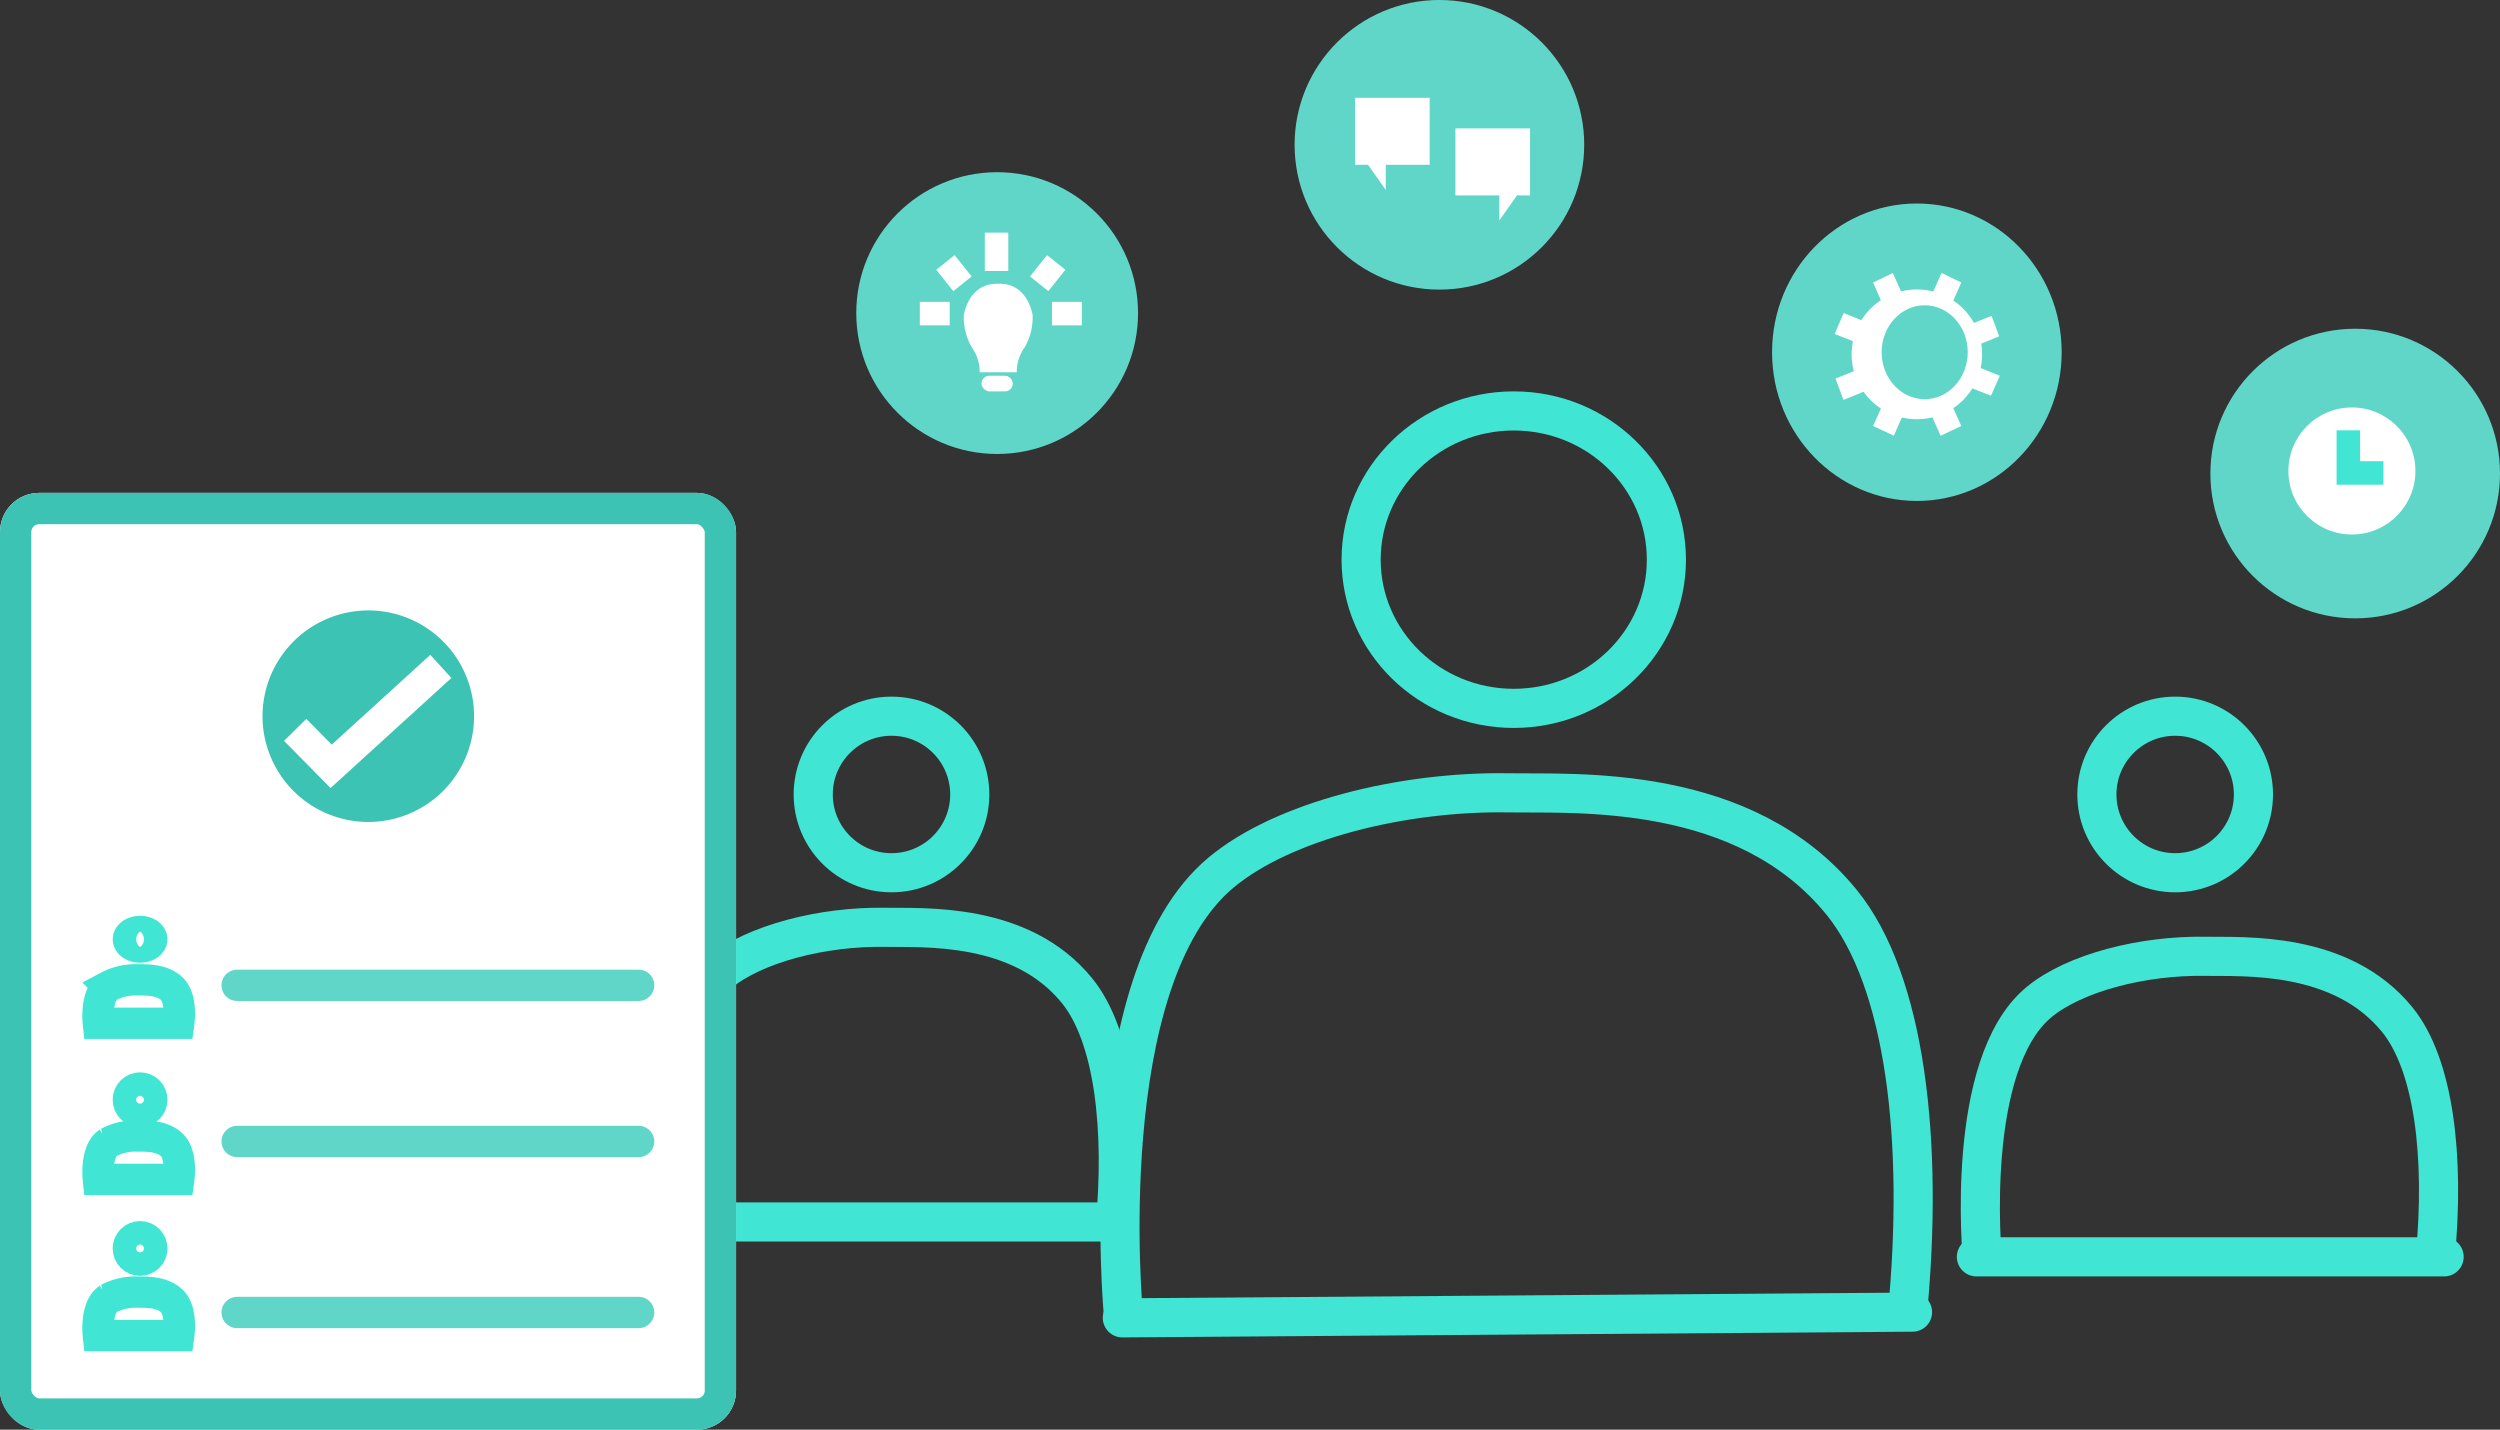 <svg xmlns="http://www.w3.org/2000/svg" width="319.395" height="182.655" viewBox="0 0 319.395 182.655">
  <rect x="0" y="0" width="319.395" height="182.655" fill="#333333" stroke="none"/>
  <g id="Group_5435" data-name="Group 5435" transform="translate(-136.605 -2252)">
    <g id="Group_5398" data-name="Group 5398" transform="translate(-760 -206)">
      <g id="Ellipse_1061" data-name="Ellipse 1061" transform="translate(1068 2508)" fill="none" stroke="#41e5d3" stroke-width="5">
        <ellipse cx="22" cy="21.5" rx="22" ry="21.5" stroke="none"/>
        <ellipse cx="22" cy="21.5" rx="19.5" ry="19" fill="none"/>
      </g>
      <g id="Ellipse_1066" data-name="Ellipse 1066" transform="translate(1162 2547)" fill="none" stroke="#41e5d3" stroke-width="5">
        <circle cx="12.5" cy="12.5" r="12.5" stroke="none"/>
        <circle cx="12.5" cy="12.5" r="10" fill="none"/>
      </g>
      <g id="Ellipse_1067" data-name="Ellipse 1067" transform="translate(998 2547)" fill="none" stroke="#41e5d3" stroke-width="5">
        <circle cx="12.5" cy="12.5" r="12.5" stroke="none"/>
        <circle cx="12.5" cy="12.5" r="10" fill="none"/>
      </g>
      <path id="Path_12646" data-name="Path 12646" d="M-3250.588,14386.23s-4.069-42.816,12.511-56.592c7.926-6.588,23.142-10.373,36.679-10.152,8.619.139,30.183-1.271,42.58,14.006,8.114,10,10.543,30.443,8.368,52.738" transform="translate(4290.721 -11760.196)" fill="none" stroke="#41e5d3" stroke-width="5"/>
      <path id="Path_12688" data-name="Path 12688" d="M-3250.774,14358.039s-2.352-24.732,7.227-32.693c4.579-3.8,13.37-5.99,21.19-5.865,4.979.082,17.436-.729,24.6,8.1,4.688,5.775,6.091,17.582,4.835,30.461" transform="translate(4400.637 -11739.305)" fill="none" stroke="#41e5d3" stroke-width="5"/>
      <path id="Path_12689" data-name="Path 12689" d="M-3250.774,14358.039s-2.352-24.732,7.227-32.693c4.579-3.8,13.37-5.99,21.19-5.865,4.979.082,17.436-.729,24.6,8.1,4.688,5.775,6.091,17.582,4.835,30.461" transform="translate(4231.965 -11743.009)" fill="none" stroke="#41e5d3" stroke-width="5"/>
      <line id="Line_1037" data-name="Line 1037" x2="58.642" transform="translate(980.984 2614.119)" fill="none" stroke="#41e5d3" stroke-linecap="round" stroke-width="5"/>
      <line id="Line_1038" data-name="Line 1038" y1="0.73" x2="100.951" transform="translate(1039.994 2625.636)" fill="none" stroke="#41e5d3" stroke-linecap="round" stroke-width="5"/>
      <line id="Line_1039" data-name="Line 1039" x2="59.756" transform="translate(1149.106 2618.572)" fill="none" stroke="#41e5d3" stroke-linecap="round" stroke-width="5"/>
      <g id="Group_5393" data-name="Group 5393" transform="translate(1005.943 2479.793)">
        <circle id="Ellipse_1080" data-name="Ellipse 1080" cx="18" cy="18" r="18" transform="translate(0.057 0.207)" fill="#60d6c9"/>
        <g id="Group_5332" data-name="Group 5332" transform="translate(8.179 7.926)">
          <g id="Group_5293" data-name="Group 5293" transform="translate(5.61 6.535)">
            <path id="Union_24" data-name="Union 24" d="M4.1,11.306H2.035A5.355,5.355,0,0,0,1.027,8.123,7.675,7.675,0,0,1,.007,4.017S.577-.133,4.406,0C8.235-.133,8.8,4.017,8.8,4.017a7.675,7.675,0,0,1-1.02,4.107,5.355,5.355,0,0,0-1.008,3.183Z" transform="translate(0 0)" fill="#fff"/>
            <rect id="Rectangle_3969" data-name="Rectangle 3969" width="4" height="2" rx="1" transform="translate(2.267 11.746)" fill="#fff"/>
          </g>
          <line id="Line_894" data-name="Line 894" x2="3.812" transform="translate(0 10.346)" fill="none" stroke="#fff" stroke-width="3"/>
          <line id="Line_898" data-name="Line 898" x1="3.812" transform="translate(16.88 10.346)" fill="none" stroke="#fff" stroke-width="3"/>
          <line id="Line_895" data-name="Line 895" x2="2.178" y2="2.723" transform="translate(3.267 3.812)" fill="none" stroke="#fff" stroke-width="3"/>
          <line id="Line_897" data-name="Line 897" x1="2.178" y2="2.723" transform="translate(15.246 3.812)" fill="none" stroke="#fff" stroke-width="3"/>
          <line id="Line_896" data-name="Line 896" y2="4.901" transform="translate(9.801)" fill="none" stroke="#fff" stroke-width="3"/>
        </g>
      </g>
      <g id="Group_5374" data-name="Group 5374" transform="translate(1178.738 2500.031)">
        <circle id="Ellipse_1077" data-name="Ellipse 1077" cx="18.5" cy="18.5" r="18.5" transform="translate(0.262 -0.032)" fill="#60d6c9"/>
        <g id="Group_5333" data-name="Group 5333" transform="translate(10.089 9.88)">
          <circle id="Ellipse_1064" data-name="Ellipse 1064" cx="8.115" cy="8.115" r="8.115" transform="matrix(1, -0.017, 0.017, 1, 0, 0.283)" fill="#fff"/>
          <path id="Path_12651" data-name="Path 12651" d="M-2952.563,14130.061v5.443h4.484" transform="translate(2960.36 -14126.993)" fill="#fff" stroke="#41e5d3" stroke-width="3"/>
        </g>
      </g>
      <g id="Group_5375" data-name="Group 5375" transform="translate(1061.985 2458)">
        <circle id="Ellipse_1076" data-name="Ellipse 1076" cx="18.5" cy="18.5" r="18.5" transform="translate(0.015 -0.001)" fill="#60d6c9"/>
        <g id="Group_5314" data-name="Group 5314" transform="translate(7.736 12.493)">
          <path id="Path_12633" data-name="Path 12633" d="M-6508.9,14304.359l-2.257-3.211h-1.668v-8.561h9.535v8.561h-5.61Z" transform="translate(6512.824 -14292.588)" fill="#fff"/>
          <path id="Path_12632" data-name="Path 12632" d="M-6507.216,14304.359l2.258-3.211h1.669v-8.561h-9.535v8.561h5.608Z" transform="translate(6525.648 -14288.68)" fill="#fff"/>
        </g>
      </g>
      <g id="Group_5373" data-name="Group 5373" transform="translate(1122.696 2484.463)">
        <ellipse id="Ellipse_1078" data-name="Ellipse 1078" cx="18.5" cy="19" rx="18.5" ry="19" transform="translate(0.304 -0.463)" fill="#60d6c9"/>
        <g id="Group_5335" data-name="Group 5335" transform="translate(8.296 8.416)">
          <g id="Group_5327" data-name="Group 5327">
            <path id="Union_27" data-name="Union 27" d="M12.5,18.44a8.446,8.446,0,0,1-3.913.02L7.563,20.79,4.915,19.544l1-2.233a8.355,8.355,0,0,1-2.221-2.142L1.14,16.213.106,13.487l2.349-.944a8.312,8.312,0,0,1-.112-3.829L0,7.789,1.16,5.113l2.262.909A8.352,8.352,0,0,1,5.912,3.475l-1-2.264L7.438,0,8.489,2.348a8.443,8.443,0,0,1,4.112.02L13.662,0l2.523,1.212-1.017,2.31A8.345,8.345,0,0,1,17.8,6.377l2.252-.905.969,2.615-2.292.937a8.327,8.327,0,0,1-.073,3.117l2.451.985-1.129,2.55L17.6,14.738a8.35,8.35,0,0,1-2.437,2.526l1.02,2.279L13.537,20.79Z" fill="#fff"/>
          </g>
        </g>
        <ellipse id="Ellipse_1079" data-name="Ellipse 1079" cx="5.5" cy="6" rx="5.5" ry="6" transform="translate(14.304 12.537)" fill="#60d6c9"/>
      </g>
    </g>
    <g id="Group_5397" data-name="Group 5397" transform="translate(-725 -163.297)">
      <g id="Rectangle_3783" data-name="Rectangle 3783" transform="translate(861.605 2478.268)" fill="#fff" stroke="#3cc3b4" stroke-width="4">
        <rect width="94.038" height="119.684" rx="5" stroke="none"/>
        <rect x="2" y="2" width="90.038" height="115.684" rx="3" fill="none"/>
      </g>
      <g id="Group_5396" data-name="Group 5396" transform="translate(894.894 2493.066)">
        <path id="Path_12702" data-name="Path 12702" d="M13.592-.01A13.511,13.511,0,1,1-.01,13.511,13.528,13.528,0,0,1,13.592-.01Z" transform="matrix(1, 0.017, -0.017, 1, 0.492, 0)" fill="#3cc3b4"/>
        <path id="Path_8404" data-name="Path 8404" d="M0,8.422,4.674,13,18.466,0" transform="matrix(1, 0.017, -0.017, 1, 4.566, 7.057)" fill="none" stroke="#fff" stroke-width="4"/>
      </g>
      <g id="Ellipse_1093" data-name="Ellipse 1093" transform="translate(876 2532.297)" fill="none" stroke="#41e5d3" stroke-width="4">
        <ellipse cx="3.5" cy="3" rx="3.5" ry="3" stroke="none"/>
        <ellipse cx="3.5" cy="3" rx="1.5" ry="1" fill="none"/>
      </g>
      <path id="Union_30" data-name="Union 30" d="M.045,5.547S.04,5.5.033,5.418h0c-.055-.65-.211-3.56,1.3-4.572A7.4,7.4,0,0,1,5.093,0c.882.012,3.1-.1,4.365,1.166.813.809,1.07,2.448.875,4.251h0c0,.043-.009.086-.015.129Z" transform="translate(874.126 2540.48)" fill="none" stroke="#41e5d3" stroke-width="4"/>
      <g id="Group_5395" data-name="Group 5395" transform="translate(874.126 2552.001)">
        <g id="Ellipse_1094" data-name="Ellipse 1094" transform="translate(1.874 0.296)" fill="none" stroke="#41e5d3" stroke-width="4">
          <circle cx="3.5" cy="3.5" r="3.5" stroke="none"/>
          <circle cx="3.5" cy="3.5" r="1.5" fill="none"/>
        </g>
        <path id="Union_31" data-name="Union 31" d="M.045,5.547S.04,5.5.033,5.418h0c-.055-.65-.211-3.56,1.3-4.572A7.4,7.4,0,0,1,5.093,0c.882.012,3.1-.1,4.365,1.166.813.809,1.07,2.448.875,4.251h0c0,.043-.009.086-.015.129Z" transform="translate(0 8.427)" fill="none" stroke="#41e5d3" stroke-width="4"/>
      </g>
      <g id="Group_5394" data-name="Group 5394" transform="translate(874.126 2571.713)">
        <g id="Ellipse_1095" data-name="Ellipse 1095" transform="translate(1.874 -0.416)" fill="none" stroke="#41e5d3" stroke-width="4">
          <circle cx="3.5" cy="3.5" r="3.5" stroke="none"/>
          <circle cx="3.5" cy="3.5" r="1.5" fill="none"/>
        </g>
        <path id="Union_32" data-name="Union 32" d="M.045,5.547S.04,5.5.033,5.418h0c-.055-.65-.211-3.56,1.3-4.572A7.4,7.4,0,0,1,5.093,0c.882.012,3.1-.1,4.365,1.166.813.809,1.07,2.448.875,4.251h0c0,.043-.009.086-.015.129Z" transform="translate(0 8.662)" fill="none" stroke="#41e5d3" stroke-width="4"/>
      </g>
      <line id="Line_1043" data-name="Line 1043" x2="51.293" transform="translate(891.901 2541.18)" fill="none" stroke="#60d6c9" stroke-linecap="round" stroke-width="4"/>
      <line id="Line_1044" data-name="Line 1044" x2="51.293" transform="translate(891.901 2561.128)" fill="none" stroke="#60d6c9" stroke-linecap="round" stroke-width="4"/>
      <line id="Line_1045" data-name="Line 1045" x2="51.293" transform="translate(891.901 2582.975)" fill="none" stroke="#60d6c9" stroke-linecap="round" stroke-width="4"/>
    </g>
  </g>
</svg>
